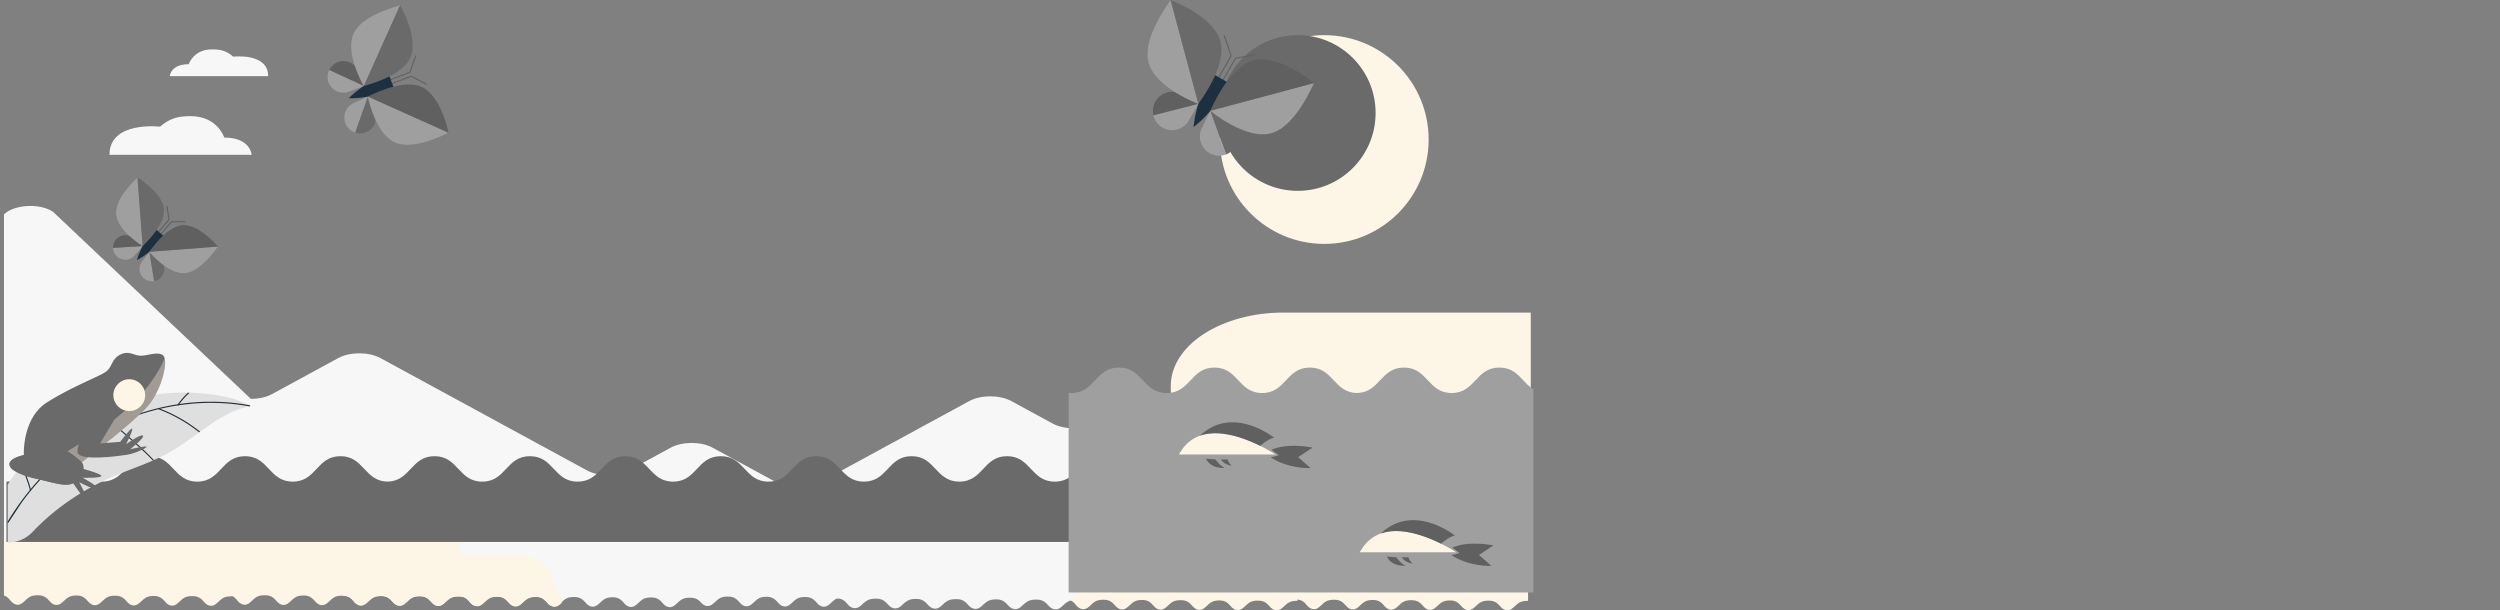 <svg xmlns="http://www.w3.org/2000/svg" xmlns:xlink="http://www.w3.org/1999/xlink" viewBox="0 0 2357.89 575.67"><rect x="0" y="0" width="2357.89" height="575.67" fill="#808080" stroke="none"/><defs><style>.cls-1,.cls-12{fill:none;}.cls-2{clip-path:url(#clip-path);}.cls-3{fill:#f7f7f7;}.cls-4{fill:#fdf6e6;}.cls-5{fill:#6b6a6a;}.cls-6{clip-path:url(#clip-path-2);}.cls-7{fill:#a09f9f;}.cls-8{fill:#606060;}.cls-9{fill:#dfdfdf;}.cls-10{fill:#213039;}.cls-11{fill:#ffeddd;opacity:0.37;}.cls-12{stroke:#606060;stroke-miterlimit:10;}.cls-13{fill:#1c303f;}</style><clipPath id="clip-path" transform="translate(3.75 -3.52)"><rect class="cls-1" width="1440" height="579.19"/></clipPath><clipPath id="clip-path-2" transform="translate(3.75 -3.52)"><rect class="cls-1" x="1004.14" y="350.19" width="438.29" height="217.05"/></clipPath></defs><g id="Capa_2" data-name="Capa 2"><g id="Arte"><g class="cls-2"><path class="cls-3" d="M99.5,149.5H233.6s-1-16.23-25.83-16.23c0,0-6.29-20.2-31.78-20.2-12,0-19.54,2-28.81,9.94C147.18,123,99.5,117.31,99.5,149.5Z" transform="translate(3.75 -3.52)"/><path class="cls-3" d="M1028.76,403c-11,5.95-28.71,5.95-39.67,0l-39-21.21c-11-5.95-28.71-5.95-39.67,0l-141.58,77c-11,6-28.72,6-39.67,0l-60.77-33c-10.95-6-28.71-6-39.66,0l-39.28,21.35c-11,6-28.72,6-39.67,0L355,341.21c-11-5.95-28.71-5.95-39.67,0l-62.63,34.05c-5.26,2.86-12.4,4.47-19.84,4.47L46.28,203.28c-16.79-11-49.59-4.51-49.59,9.76V543.69h0v15.42l1440,2V454.81Z" transform="translate(3.75 -3.52)"/><path class="cls-3" d="M647.52,567.22c-6.63,0-8.68,1.29-13.73,6.23s-9.42,2.13-11.57-.07c-2.34-2.4-4.67-6.33-11.31-6.37s-8.67,1.28-13.73,6.23-9.42,2.13-11.57-.07c-2.34-2.4-4.67-6.33-11.31-6.37h.51c-6.63,0-8.68,1.28-13.74,6.22s-9.42,2.13-11.56-.06c-2.34-2.4-4.67-6.34-11.31-6.37s-8.68,1.28-13.73,6.22-9.42,2.13-11.57-.07c-2.34-2.4-4.67-6.33-11.31-6.37H502c-6.64,0-8.68,1.29-13.74,6.23s-9.42,2.13-11.56-.07c-2.34-2.4-4.68-6.33-11.31-6.37s-8.68,1.28-13.74,6.23-9.42,2.13-11.56-.07c-2.34-2.4-4.17-6.33-10.81-6.37h0V558H647.55Z" transform="translate(3.75 -3.52)"/><path class="cls-3" d="M792.33,566.8h.5c-6.64,0-8.69,1.28-13.76,6.22s-9.43,2.13-11.58-.06c-2.34-2.4-4.68-6.34-11.32-6.37s-8.7,1.28-13.76,6.22-9.44,2.13-11.58-.07c-2.35-2.4-4.69-6.33-11.33-6.37h.41c-6.65,0-8.69,1.28-13.76,6.23s-9.43,2.13-11.58-.07c-2.34-2.4-4.68-6.33-11.33-6.37s-8.69,1.28-13.76,6.22-9.43,2.13-11.58-.06c-2.34-2.4-4.2-5-10.85-5.09l0-9.23H791.52" transform="translate(3.75 -3.52)"/><path class="cls-4" d="M1437.45,570.22c-6.65,0-8.7,1.29-13.76,6.23s-9.44,2.13-11.58-.07c-2.35-2.4-4.68-6.33-11.33-6.37s-8.69,1.28-13.76,6.23-9.44,2.13-11.58-.07c-2.35-2.4-4.68-6.33-11.33-6.37h.51c-6.65,0-8.69,1.28-13.76,6.22s-9.44,2.13-11.58-.06c-2.35-2.4-4.68-6.34-11.33-6.37s-8.69,1.28-13.76,6.22-9.44,2.13-11.58-.07c-2.34-2.4-4.68-6.33-11.33-6.37h.42c-6.65,0-8.7,1.28-13.77,6.23s-9.43,2.13-11.57-.07c-2.35-2.4-4.69-6.33-11.33-6.37s-8.7,1.28-13.76,6.22-9.44,2.13-11.58-.06c-2.35-2.4-4.18-6.33-10.83-6.37h0V561h218.6Z" transform="translate(3.75 -3.52)"/><path class="cls-4" d="M1219.89,570.22c-6.64,0-8.69,1.29-13.76,6.23s-9.43,2.13-11.58-.07c-2.34-2.4-4.68-6.33-11.33-6.37s-8.69,1.28-13.76,6.23-9.43,2.13-11.58-.07c-2.34-2.4-4.68-6.33-11.32-6.37h.5c-6.64,0-8.69,1.28-13.76,6.22s-9.43,2.13-11.58-.06c-2.34-2.4-4.68-6.34-11.32-6.37s-8.7,1.28-13.76,6.22-9.44,2.13-11.58-.07c-2.35-2.4-4.69-6.33-11.33-6.37h.41c-6.65,0-8.69,1.28-13.76,6.23s-9.43,2.13-11.58-.07c-2.34-2.4-4.68-6.33-11.33-6.37s-8.69,1.28-13.76,6.22-9.43,2.13-11.58-.06c-2.34-2.4-4.18-6.33-10.82-6.37l10.83-9,207.78,1Z" transform="translate(3.75 -3.52)"/><path class="cls-3" d="M1012.16,560.12a11,11,0,0,1-7.16,10.13c-2.31.9-4.26,2.53-7.15,5.24-5.26,4.94-9.8,2.13-12-.07-2.44-2.4-4.87-6.33-11.77-6.37s-9,1.28-14.29,6.22-9.79,2.13-12-.07c-2.43-2.4-4.86-6.33-11.76-6.37h.52c-6.9,0-9,1.28-14.28,6.22s-9.8,2.13-12-.07c-2.43-2.4-4.86-6.33-11.76-6.37s-9,1.28-14.29,6.22-9.8,2.13-12-.07c-2.44-2.4-4.86-6.33-11.77-6.37h.43c-6.9,0-9,1.28-14.28,6.22s-9.8,2.13-12-.07c-2.43-2.4-4.86-6.33-11.76-6.37s-9,1.28-14.29,6.22-9.8,2.13-12-.07c-2.44-2.4-4.34-6.33-11.25-6.37v-8l227,0Z" transform="translate(3.75 -3.52)"/><path class="cls-4" d="M1443.75,298.33H1206.49c-28.11,0-55.08,7.28-75,20.23h0c-19.88,12.95-31,30.52-31,48.83V561.61h343.26Z" transform="translate(3.75 -3.52)"/><path class="cls-3" d="M1238.56,176.48h60.82s-.45-7.35-11.72-7.35c0,0-2.85-9.16-14.41-9.16-5.43,0-8.86.9-13.07,4.5C1260.18,164.47,1238.56,161.89,1238.56,176.48Z" transform="translate(3.75 -3.52)"/><path class="cls-3" d="M249.15,75.3H156.4s.68-11.22,17.86-11.22c0,0,4.35-14,22-14,8.27,0,13.51,1.38,19.92,6.87C216.17,57,249.15,53,249.15,75.3Z" transform="translate(3.75 -3.52)"/><path class="cls-4" d="M214.84,565.94c-6.65,0-8.7,1.28-13.76,6.23s-9.44,2.12-11.58-.07c-2.35-2.4-4.68-6.33-11.33-6.37S169.48,567,164.41,572s-9.44,2.13-11.58-.06c-2.35-2.4-4.68-6.34-11.33-6.37l.51,0c-6.65,0-8.69,1.29-13.76,6.23s-9.44,2.13-11.58-.07c-2.35-2.4-4.68-6.33-11.33-6.37s-8.69,1.29-13.76,6.23-9.44,2.13-11.58-.07c-2.34-2.4-4.68-6.33-11.33-6.37h.42c-6.65,0-8.7,1.28-13.76,6.22s-9.44,2.13-11.58-.06c-2.35-2.4-4.69-6.34-11.33-6.37s-8.7,1.28-13.76,6.22S9.22,573.22,7.08,571c-2.35-2.41-4.18-6.34-10.83-6.38h0v-7.93h218.6Z" transform="translate(3.75 -3.52)"/><path class="cls-4" d="M429.25,565.94c-6.66,0-8.71,1.29-13.78,6.23s-9.45,2.13-11.6-.07c-2.35-2.4-4.69-6.33-11.34-6.37S383.82,567,378.74,572s-9.45,2.12-11.59-.07c-2.35-2.4-4.69-6.33-11.35-6.37h.51c-6.66,0-8.71,1.28-13.78,6.22s-9.45,2.13-11.6-.07c-2.35-2.4-4.69-6.33-11.35-6.37s-8.7,1.29-13.78,6.23-9.45,2.13-11.59-.07c-2.35-2.4-4.69-6.33-11.35-6.37h.41c-6.65,0-8.7,1.28-13.78,6.22s-9.45,2.13-11.59-.06c-2.35-2.4-4.69-6.33-11.35-6.37s-8.71,1.28-13.78,6.22-9.45,2.13-11.6-.06c-2.35-2.41-4.18-6.34-10.84-6.38h0v-7.93H429.27Z" transform="translate(3.75 -3.52)"/><path class="cls-4" d="M525.12,573c-5.08,4.94-9.45,2.13-11.6-.07-2.35-2.4-4.69-6.33-11.35-6.37s-8.7,1.28-13.78,6.23-9.45,2.13-11.59-.07c-2.35-2.4-4.69-6.33-11.35-6.37H466c-6.66,0-8.71,1.28-13.78,6.22s-9.45,2.13-11.6-.06c-2.35-2.4-4.69-6.34-11.35-6.37s-8.7,1.28-13.78,6.22-9.45,2.13-11.6-.07c-2.34-2.4-4.68-6.33-11.34-6.37h.41c-6.65,0-8.7,1.28-13.78,6.23s-9.45,2.13-11.6-.07c-2.34-2.4-4.68-6.33-11.34-6.37s-8.71,1.28-13.78,6.22-9.45,2.13-11.6-.06c-2.35-2.4-4.19-6.34-10.84-6.37v-8H519.86S530.19,568,525.12,573Z" transform="translate(3.75 -3.52)"/><path class="cls-4" d="M-3.31,509.9H423.16c3.7,0,6.7,3.93,6.7,8.78h0c0,4.85,3,8.78,6.7,8.78H488a30.6,30.6,0,0,1,13.43,3.15A33.32,33.32,0,0,1,518,549.31l4.52,12.3H-3.31Z" transform="translate(3.75 -3.52)"/></g><path class="cls-5" d="M1394.8,433.77c-22.5,0-22.5,24-45,24s-22.5-24-45-24-22.51,24-45,24-22.5-24-45-24-22.5,24-45,24-22.51-24-45-24c-22.29,0-22.51,23.53-44.37,24-21.87-.45-22.09-24-44.38-24-22.5,0-22.5,24-45,24s-22.49-24-45-24-22.51,24-45,24-22.5-24-45-24-22.5,24-45,24-22.51-24-45-24-22.51,24-45,24-22.51-24-45-24-22.5,24-45,24-22.51-24-45-24-22.5,24-45,24-22.5-24-45-24-22.5,24-45,24-22.5-24-45-24c-22.28,0-22.51,23.53-44.37,24-21.86-.45-22.09-24-44.38-24-22.5,0-22.5,24-45,24s-22.5-24-45-24-22.5,24-45,24-22.5-24-45-24-22.51,24-45,24-22.5-24-45-24-22.5,24-45,24v56.86H1439.81V457.77C1417.31,457.77,1417.31,433.77,1394.8,433.77Z" transform="translate(3.75 -3.52)"/><g class="cls-6"><path class="cls-7" d="M2309.13,350.19c-22.5,0-22.5,24-45,24s-22.5-24-45-24-22.5,24-45,24-22.5-24-45-24-22.5,24-45,24-22.5-24-45-24c-22.29,0-22.52,23.52-44.38,24-21.86-.45-22.09-24-44.37-24-22.5,0-22.5,24-45,24s-22.5-24-45-24-22.5,24-45,24-22.5-24-45-24-22.5,24-45,24-22.5-24-45-24-22.51,24-45,24-22.51-24-45-24-22.5,24-45,24-22.51-24-45-24-22.51,24-45,24-22.5-24-45-24-22.5,24-45,24-22.51-24-45-24c-22.28,0-22.51,23.52-44.37,24-21.86-.45-22.09-24-44.38-24-22.5,0-22.5,24-45,24s-22.5-24-45-24-22.51,24-45,24-22.5-24-45-24-22.51,24-45,24-22.51-24-45-24-22.51,24-45,24V562.33H2354.14V374.19C2331.64,374.19,2331.64,350.19,2309.13,350.19Z" transform="translate(3.75 -3.52)"/></g><circle class="cls-4" cx="1249" cy="131.59" r="98.44"/><circle class="cls-5" cx="1223.98" cy="106.57" r="73.43"/><path class="cls-8" d="M1133.77,436.16h0c4.51,9.88,17.35,8.64,17.35,8.64a27.17,27.17,0,0,1-8.47-8C1139.53,436.67,1136.57,436.44,1133.77,436.16Z" transform="translate(3.75 -3.52)"/><path class="cls-8" d="M1154,436.86c-2.16.07-4.26.09-6.32.07h0c3.59,5.17,10.21,5.86,10.21,5.86-3.31-3.31-3.89-5.93-3.89-5.93Z" transform="translate(3.75 -3.52)"/><path class="cls-4" d="M1111.08,427.56h0a34.1,34.1,0,0,1,17-13.14c.81-.28,1.63-.55,2.47-.77,18.08-5,40.15,3.32,54.29,10.35,2.61,1.3,4.94,2.56,6.94,3.68,4.39,2.45,7.12,4.27,7.39,4.45h-91C1108.35,431.57,1109.82,429.38,1111.08,427.56Z" transform="translate(3.75 -3.52)"/><path class="cls-8" d="M1197.92,416.37a16.39,16.39,0,0,0-5.56,2.22,58.83,58.83,0,0,0-7.56,5.41c-14.14-7-36.21-15.35-54.29-10.35-.84.22-1.66.49-2.47.77C1159,385,1197.92,416.37,1197.92,416.37Z" transform="translate(3.75 -3.52)"/><path class="cls-8" d="M1202.37,432.91c-.25-.21-2.8-2.28-6.93-5.14,8.19-3.71,18.57-4.08,26.53-3.6a92.47,92.47,0,0,1,12.23,1.52l-13.59,9L1232.35,445a71.39,71.39,0,0,1-12.45-.91c-7.37-1.15-16.85-3.68-25.14-9.24,2.52-.55,5.06-1.2,7.63-1.93Z" transform="translate(3.75 -3.52)"/><path class="cls-8" d="M1304.33,528.43h0c4.51,9.88,17.35,8.65,17.35,8.65a27.29,27.29,0,0,1-8.47-8C1310.1,528.94,1307.13,528.72,1304.33,528.43Z" transform="translate(3.75 -3.52)"/><path class="cls-8" d="M1324.56,529.13c-2.17.07-4.27.09-6.33.07h0c3.59,5.17,10.21,5.86,10.21,5.86-3.3-3.3-3.88-5.93-3.88-5.93Z" transform="translate(3.75 -3.52)"/><path class="cls-4" d="M1281.64,519.83h0a34.14,34.14,0,0,1,16.95-13.14c.81-.28,1.64-.55,2.47-.77,18.08-5,40.15,3.32,54.3,10.35,2.6,1.3,4.93,2.56,6.93,3.68,4.39,2.46,7.12,4.27,7.39,4.45h-91C1278.91,523.84,1280.39,521.65,1281.64,519.83Z" transform="translate(3.75 -3.52)"/><path class="cls-8" d="M1368.48,508.64a16.59,16.59,0,0,0-5.56,2.22,57.57,57.57,0,0,0-7.55,5.41c-14.15-7-36.22-15.35-54.3-10.35-.83.22-1.66.49-2.47.77C1329.59,477.3,1368.48,508.64,1368.48,508.64Z" transform="translate(3.75 -3.52)"/><path class="cls-8" d="M1372.93,525.18c-.25-.2-2.79-2.27-6.93-5.14,8.19-3.71,18.57-4.08,26.53-3.6a92.8,92.8,0,0,1,12.24,1.52l-13.59,9,11.73,10.32a71.39,71.39,0,0,1-12.45-.91c-7.36-1.15-16.84-3.68-25.14-9.24,2.52-.55,5.07-1.2,7.63-1.93Z" transform="translate(3.75 -3.52)"/><path class="cls-9" d="M231.5,386.71l-.21,0h0c-17.13,3.57-31.73,13.46-46.23,23.9-.3.2-.6.42-.91.65-9,6.51-18,13.19-27.58,18.62-4.91,2.79-10,5.26-15.13,7.55l-1,.45c-12.38,5.41-25.25,9.8-37.68,15.15Q95,456.39,87.5,460.24l-1.14.6-.74.4c-1.28.66-2.53,1.33-3.77,2h0q-3.21,1.74-6.37,3.61c-1.13.67-2.26,1.33-3.36,2a227.11,227.11,0,0,0-21.19,14.63l-1,.79A214.16,214.16,0,0,0,27,505.15,32.35,32.35,0,0,1,3.52,515.32h0V460.67c1.51-2.46,3.06-4.89,4.72-7.26,1.17-1.67,2.36-3.32,3.59-5h0c1.36-1.8,2.74-3.59,4.17-5.34.25-.31.51-.62.76-.94,2.46-3,5-5.82,7.66-8.59,3.56-3.77,7.33-7.35,11.24-10.77a188.65,188.65,0,0,1,65.17-37c.91-.31,1.81-.6,2.71-.87,7.75-2.48,15.31-4.56,22.79-6.21h0c2.09-.47,4.15-.9,6.23-1.29,3.45-.66,6.89-1.25,10.32-1.72h0a188.9,188.9,0,0,1,30.56-1.82l1.52,0a211.11,211.11,0,0,1,33.68,3.83c10.71,2.07,17.7,5.86,22.9,7.9l0,0A.52.52,0,0,1,231.5,386.71Z" transform="translate(3.75 -3.52)"/><path class="cls-10" d="M3.52,497.48v-2.11q5.67-9.45,12.15-18.32v0a5.45,5.45,0,0,1,.41-.57h0c2.66-3.67,5.46-7.27,8.34-10.76.26-.35.54-.68.83-1h0c2.58-3.1,5.22-6.14,7.94-9.09l.09-.11q7.71-8.41,16.13-16c3.75-3.4,7.61-6.66,11.54-9.78l.14-.11q4.47-3.52,9.09-6.81s0,0,0,0l0,0c.08-.07.18-.12.26-.18q7.55-5.36,15.45-10.06l0,0c1.71-1,3.4-2,5.11-2.94,3.26-1.8,6.57-3.53,9.91-5.15h0l1.19-.59c.35-.18.71-.36,1.07-.52h0c5.18-2.45,10.45-4.7,15.82-6.71h0c2.54-1,5.13-1.9,7.71-2.76.87-.3,1.74-.59,2.62-.87h0A218.7,218.7,0,0,1,164,384.79l1.48-.22a202.78,202.78,0,0,1,66.19,1.15l.1,0a.53.53,0,1,1-.2,1.05l-.23,0h0a201.76,201.76,0,0,0-66.87-.93l-.16,0h0q-8.43,1.25-16.8,3.21h0c-.54.11-1.06.24-1.59.38-6.11,1.45-12.15,3.2-18.12,5.19a215.37,215.37,0,0,0-23.4,9.37l-1.09.51c-1.06.5-2.1,1-3.15,1.52-2.82,1.42-5.61,2.88-8.38,4.42A217,217,0,0,0,70,424.22a3.05,3.05,0,0,0-.32.22c-2.55,1.83-5.07,3.73-7.53,5.7a1.08,1.08,0,0,0-.24.18q-5.84,4.59-11.39,9.58c-2.78,2.51-5.53,5.07-8.2,7.73l0,0v0A4.11,4.11,0,0,0,42,448c-2.56,2.53-5.07,5.14-7.51,7.8l-.11.12a241.79,241.79,0,0,0-17,20.66c-.26.33-.51.66-.74,1" transform="translate(3.75 -3.52)"/><path class="cls-10" d="M185,410.64l-.9.66a142.24,142.24,0,0,0-38-21.61.57.57,0,0,1-.29-.26.5.5,0,0,1,0-.43.54.54,0,0,1,.7-.32c.32.12.63.25.93.38A142.76,142.76,0,0,1,185,410.64Z" transform="translate(3.75 -3.52)"/><path class="cls-10" d="M175,374a72.53,72.53,0,0,0-9.58,10.62c-.26.34-.52.69-.76,1.05a.52.52,0,0,1-.27.2.9.9,0,0,1-.16,0h0a.43.43,0,0,1-.3-.11.51.51,0,0,1-.13-.74c0-.07.1-.13.14-.2a72.15,72.15,0,0,1,9.53-10.89Z" transform="translate(3.75 -3.52)"/><path class="cls-10" d="M141.42,437.46l-1,.46c-5.68-6.14-11.77-11.57-17.14-16.37-6.65-5.93-13.2-11.71-20-17-.32-.26-.63-.5-1-.73-.14-.13-.29-.23-.43-.35a.53.53,0,0,1-.1-.76.54.54,0,0,1,.74-.1l.86.68h0c.31.24.63.48.94.74,6.74,5.26,13.16,10.94,19.68,16.76A239.92,239.92,0,0,1,141.42,437.46Z" transform="translate(3.75 -3.52)"/><path class="cls-10" d="M25.15,466.3H25a.56.56,0,0,1-.53-.4,1.66,1.66,0,0,0-.06-.21A116.72,116.72,0,0,0,16,443.11c.24-.32.5-.63.76-.95a120,120,0,0,1,8.5,22.5c.1.33.18.66.27,1A.53.53,0,0,1,25.15,466.3Z" transform="translate(3.75 -3.52)"/><path class="cls-5" d="M134,388.4C121.21,401.94,91.57,425,91.57,425l-18.3,14.63a11.3,11.3,0,0,1,.66,1.88v0c.83,3.18,1.34,9.84-6,16.22C60.8,464,46.55,459,24.23,453.17c-16.82-4.42-30.2-14.45-5.49-20.5,0,0-1.83-34.76,22-49.76S90.47,358.38,96.33,354s5.12-12.09,13.53-16.1S122.3,339,129.25,339c6.77,0,19.41-5.52,22.12,1.89a3.59,3.59,0,0,1,.21.68C153.78,350,146.83,374.85,134,388.4Z" transform="translate(3.75 -3.52)"/><path class="cls-11" d="M134,388.4C121.21,401.94,91.57,425,91.57,425l-18.3,14.63a11.3,11.3,0,0,1,.66,1.88A54,54,0,0,0,60,429.07c17-10.36,33.84-21.14,49.09-34S138,367.27,147.54,349.8a39.63,39.63,0,0,0,3.83-8.92,3.59,3.59,0,0,1,.21.68C153.78,350,146.83,374.85,134,388.4Z" transform="translate(3.75 -3.52)"/><circle class="cls-4" cx="121.91" cy="372.67" r="15"/><path class="cls-5" d="M64.49,458.11S76.74,476.59,78,475s-7-16.66-7-16.66,15.37,8.06,16.84,6-13.54-10.24-13.54-10.24,17.2.54,17.56-1.65-20.67-7.69-20.67-7.69Z" transform="translate(3.75 -3.52)"/><path class="cls-5" d="M82.6,399.38s-15.55,23.42-13,31.28,37.69,3.12,46.11,1.83,19-6.58,18.85-7.68S119,427.19,119,427.19s14.09-11,12.08-12.81-15.92,8.05-15.92,8.05,7.14-13.91,5.67-14.64-11.16,12.44-11.16,12.44l-19,1.47L106,396.08l-19.76,1.28Z" transform="translate(3.75 -3.52)"/><path class="cls-5" d="M72.28,438.4c5.56,4.73,2,13.91-3.27,18.51-5.92,5.16-14.33,3.93-21.3,2.12-12.76-3.31-27.14-4.6-38.53-11.78-4.81-3-5.45-7.5-.24-10.79,10.66-6.72,22.51-3,33.21,1.45,1.56.65,7.64,4.3,9.54,3.59C51.69,441.5,42,412.61,72.28,438.4Z" transform="translate(3.75 -3.52)"/><path class="cls-7" d="M1126.63,101.42l-9.14,15.83a18.14,18.14,0,0,1-33.39-5" transform="translate(3.75 -3.52)"/><path class="cls-8" d="M1084.1,112.23a18.14,18.14,0,0,1,26.75-19.77l1.43.67,14.35,8.29" transform="translate(3.75 -3.52)"/><path class="cls-7" d="M1137.77,107.84l-8,16.44a18.15,18.15,0,0,0,22.85,24.87" transform="translate(3.75 -3.52)"/><path class="cls-5" d="M1152.62,149.15a18.15,18.15,0,0,0,1.41-33.24l-1.35-.81-14.91-7.26" transform="translate(3.75 -3.52)"/><polyline class="cls-12" points="1137.27 94.07 1161.21 52.64 1154.53 33.22"/><polyline class="cls-12" points="1141.35 96.42 1165.28 54.99 1185.45 51.08"/><path class="cls-13" d="M1139.22,72.56a167.64,167.64,0,0,0-12.73,28.82,117.22,117.22,0,0,0-4.55,22,100.67,100.67,0,0,0,16-15.51c7.64-9.43,14-21.58,16.79-26.34Z" transform="translate(3.75 -3.52)"/><path class="cls-7" d="M1100.3,3.52l26.23,98s-40.58-14.93-47-39S1100.71,3.76,1100.3,3.52Z" transform="translate(3.75 -3.52)"/><path class="cls-5" d="M1126.54,101.58l-26.23-98s40.57,14.94,47,39S1126.13,101.33,1126.54,101.58Z" transform="translate(3.75 -3.52)"/><path class="cls-7" d="M1235.68,81.74l-98,26.23s33.21,27.7,57.28,21.26S1235.26,81.5,1235.68,81.74Z" transform="translate(3.75 -3.52)"/><path class="cls-8" d="M1137.62,108l98-26.24s-33.2-27.69-57.27-21.25S1138,108.22,1137.62,108Z" transform="translate(3.75 -3.52)"/><path class="cls-7" d="M130.91,235.57l-7.62,8.88a11.61,11.61,0,0,1-20.42-7.1" transform="translate(3.75 -3.52)"/><path class="cls-8" d="M102.87,237.35A11.61,11.61,0,0,1,122,228.08l.82.58,8,6.91" transform="translate(3.75 -3.52)"/><path class="cls-7" d="M137.16,240.93l-7,9.4a11.61,11.61,0,0,0,11.44,18.33" transform="translate(3.75 -3.52)"/><path class="cls-5" d="M141.62,268.66a11.6,11.6,0,0,0,4.81-20.74l-.75-.67-8.52-6.32" transform="translate(3.75 -3.52)"/><polyline class="cls-12" points="139.44 230.46 159.39 207.22 157.48 194.21"/><polyline class="cls-12" points="141.73 232.42 161.68 209.18 174.82 209.1"/><path class="cls-13" d="M142.23,218.91a107.44,107.44,0,0,0-11.41,16.62,74.77,74.77,0,0,0-5.45,13.29,64.63,64.63,0,0,0,11.87-7.88c5.92-5,11.37-11.91,13.67-14.59Z" transform="translate(3.75 -3.52)"/><path class="cls-7" d="M125.9,170.88l4.93,64.76s-23.77-14.18-25-30.08S126.13,171.08,125.9,170.88Z" transform="translate(3.75 -3.52)"/><path class="cls-5" d="M130.83,235.66l-4.93-64.77s23.76,14.19,25,30.09S130.6,235.46,130.83,235.66Z" transform="translate(3.75 -3.52)"/><path class="cls-7" d="M201.83,236.06,137.06,241s17.62,21.34,33.52,20.13S201.6,235.86,201.83,236.06Z" transform="translate(3.75 -3.52)"/><path class="cls-8" d="M137.05,241l64.76-4.93s-17.62-21.34-33.52-20.13S137.28,241.19,137.05,241Z" transform="translate(3.75 -3.52)"/><path class="cls-7" d="M339.53,84.64,325.47,90a14.92,14.92,0,0,1-18.69-20.55" transform="translate(3.75 -3.52)"/><path class="cls-8" d="M306.78,69.43a14.93,14.93,0,0,1,27.34,1.3l.56,1.16,4.85,12.75" transform="translate(3.75 -3.52)"/><path class="cls-7" d="M343.3,94.52l-13.65,6.33a14.93,14.93,0,0,0,1.66,27.73" transform="translate(3.75 -3.52)"/><path class="cls-5" d="M331.31,128.58a14.93,14.93,0,0,0,18.17-20.47l-.44-1.22L343.3,94.52" transform="translate(3.75 -3.52)"/><polyline class="cls-12" points="349.66 82.25 386.45 68.26 392.29 52.4"/><polyline class="cls-12" points="351.04 85.87 387.83 71.88 402.73 79.86"/><path class="cls-13" d="M362.55,72.77a136.83,136.83,0,0,0-23.1,11.77,96.08,96.08,0,0,0-14.31,11.65,83.22,83.22,0,0,0,18.24-1.6c9.77-2,20.16-6.48,24.4-8.09Z" transform="translate(3.75 -3.52)"/><path class="cls-7" d="M373.59,8.5l-34.2,76.17s-18.12-30.61-9.73-49.31S373.73,8.87,373.59,8.5Z" transform="translate(3.75 -3.52)"/><path class="cls-5" d="M339.39,84.69,373.58,8.52s18.13,30.61,9.73,49.31S339.25,84.32,339.39,84.69Z" transform="translate(3.75 -3.52)"/><path class="cls-7" d="M419.32,128.73,343.15,94.54s6.79,34.92,25.5,43.31S419.18,128.36,419.32,128.73Z" transform="translate(3.75 -3.52)"/><path class="cls-8" d="M343.13,94.53l76.17,34.19s-6.8-34.92-25.5-43.31S343.27,94.9,343.13,94.53Z" transform="translate(3.75 -3.52)"/></g></g></svg>